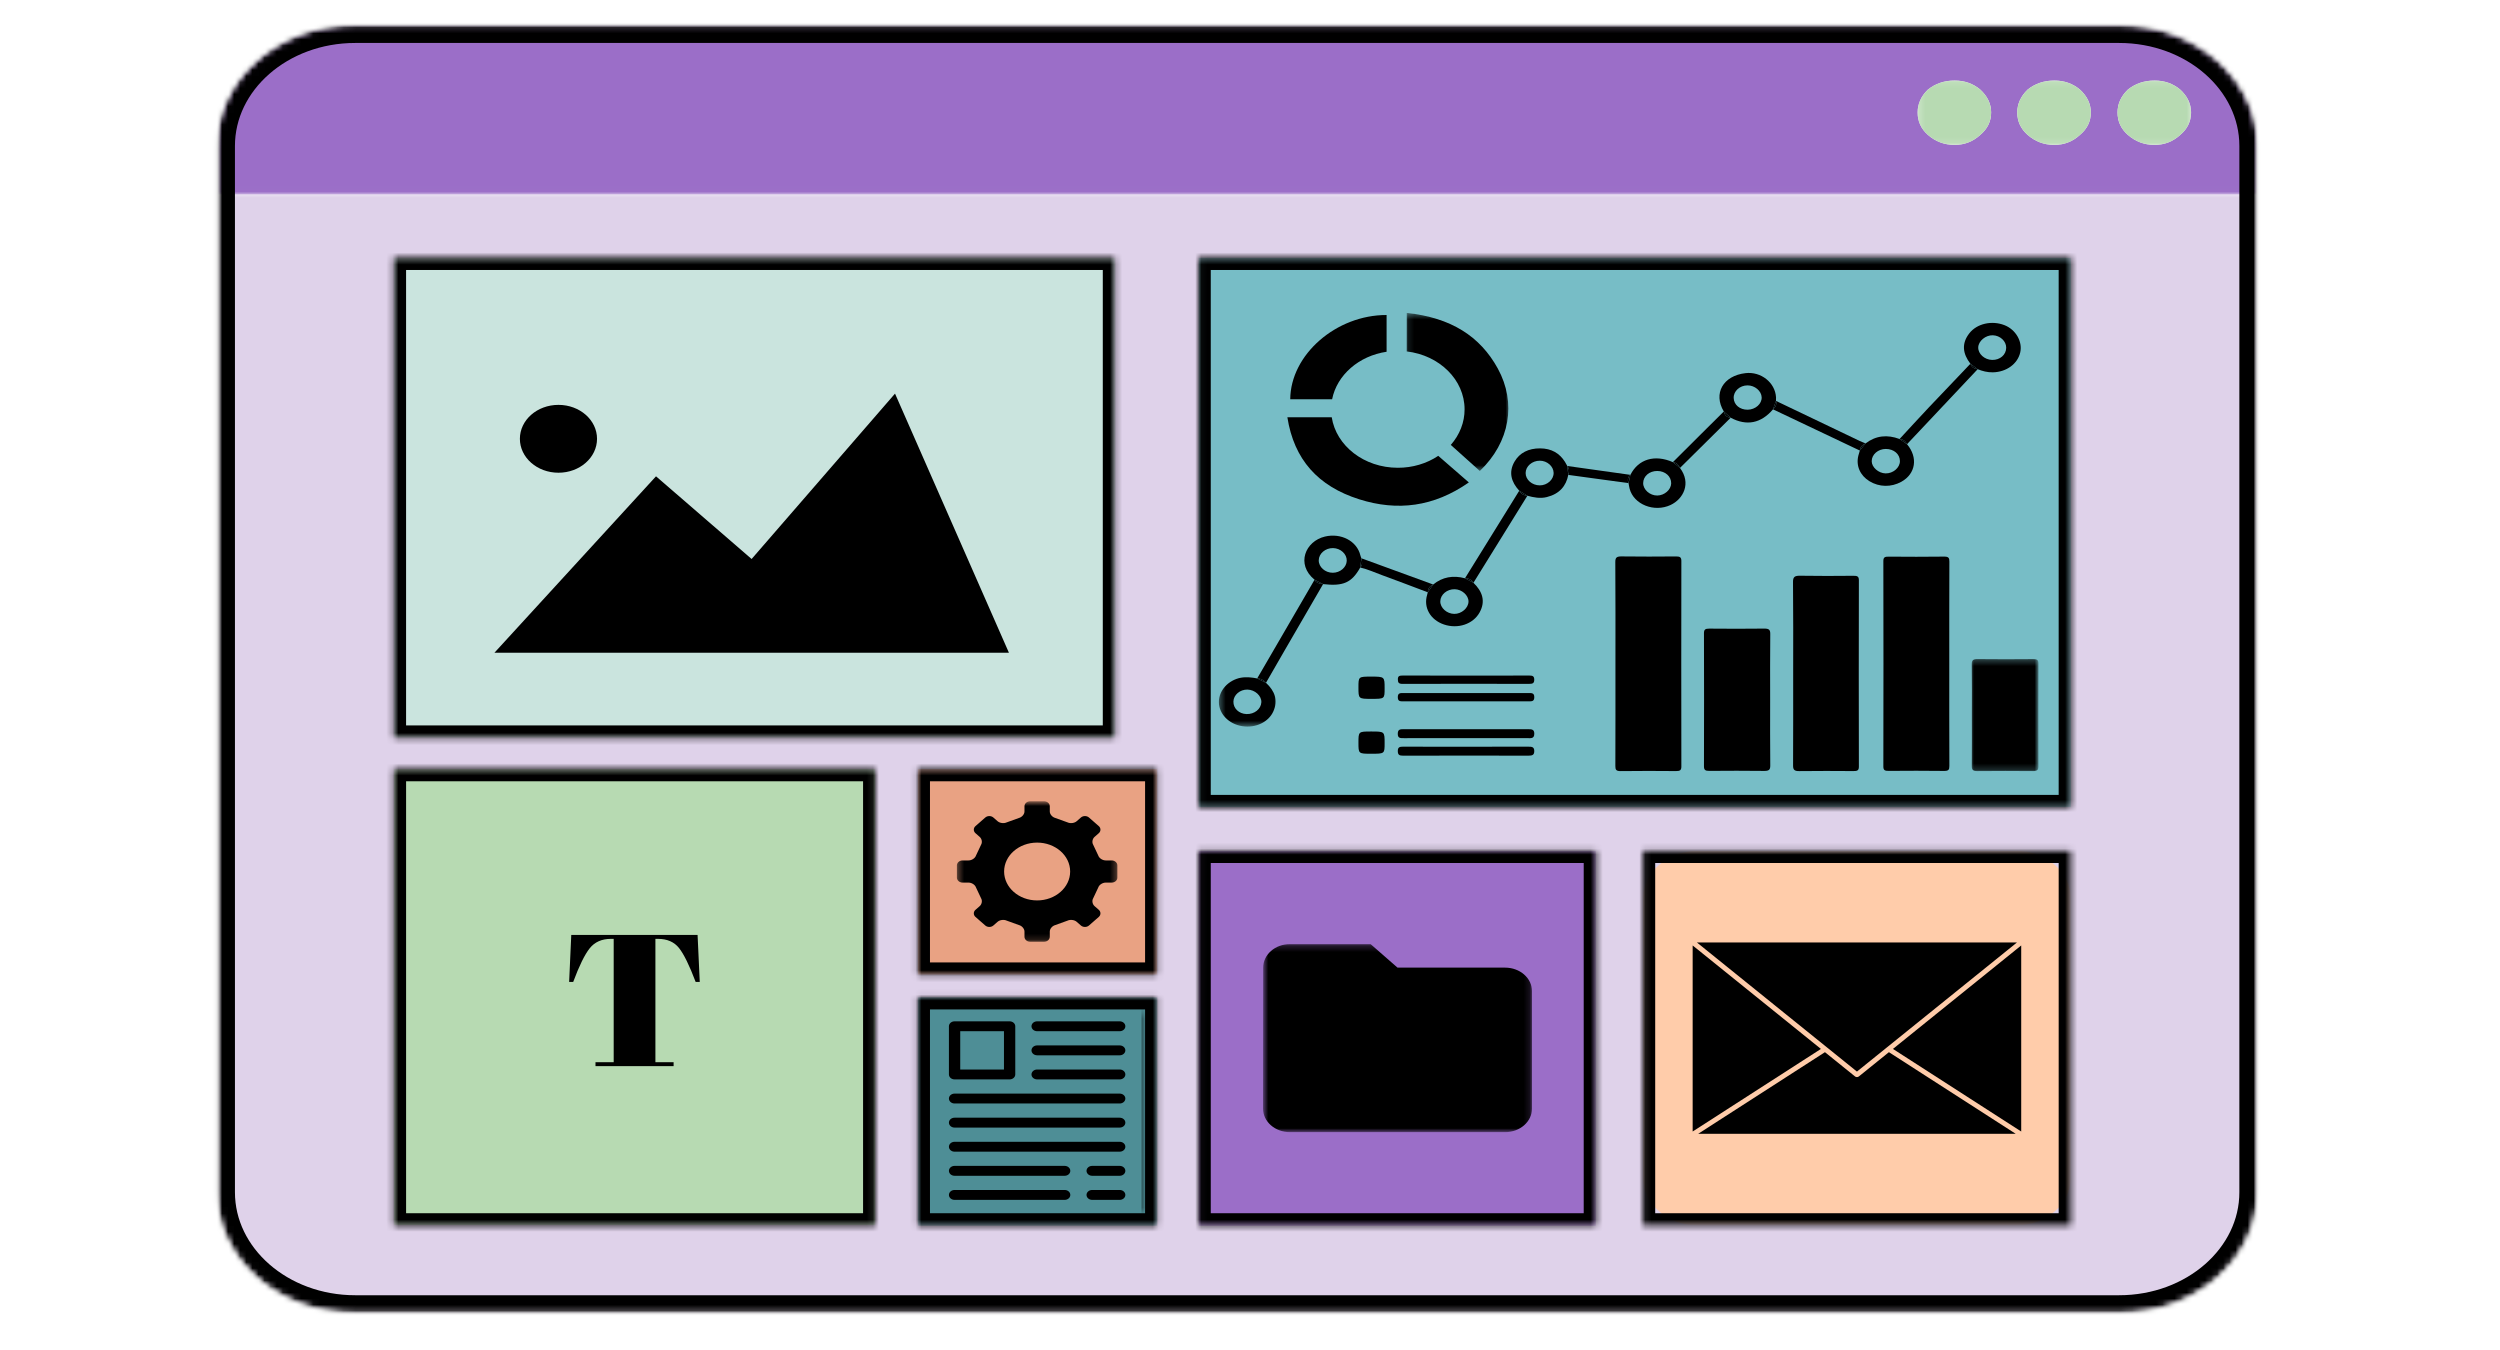 <svg width="411" height="222" viewBox="0 0 411 222" fill="none" xmlns="http://www.w3.org/2000/svg">
<mask id="mask0_2005_460" style="mask-type:luminance" maskUnits="userSpaceOnUse" x="35" y="31" width="336" height="185">
<path d="M35.955 31.604H370.905V215.833H35.955V31.604Z" fill="white"/>
</mask>
<g mask="url(#mask0_2005_460)">
<mask id="mask1_2005_460" style="mask-type:luminance" maskUnits="userSpaceOnUse" x="35" y="4" width="337" height="212">
<path d="M35.625 23.998V196.005C35.625 207.015 45.819 215.94 58.394 215.94H348.386C360.961 215.94 371.155 207.015 371.155 196.005V23.998C371.155 12.988 360.961 4.063 348.386 4.063H58.394C45.819 4.063 35.625 12.988 35.625 23.998Z" fill="white"/>
</mask>
<g mask="url(#mask1_2005_460)">
<mask id="mask2_2005_460" style="mask-type:luminance" maskUnits="userSpaceOnUse" x="36" y="4" width="335" height="212">
<path d="M58.791 4.41H347.99C360.566 4.41 370.759 13.336 370.759 24.346V195.658C370.759 206.668 360.566 215.594 347.99 215.594H58.791C46.214 215.594 36.021 206.668 36.021 195.658V24.346C36.021 13.336 46.214 4.41 58.791 4.41Z" fill="white"/>
</mask>
<g mask="url(#mask2_2005_460)">
<path fill-rule="evenodd" clip-rule="evenodd" d="M371.046 31.98V196.961C371.046 209.612 363.826 215.94 349.376 215.94H57.402C43.009 215.94 35.816 209.612 35.816 196.961V31.98H371.046Z" fill="#DFD2EA"/>
</g>
</g>
</g>
<mask id="mask3_2005_460" style="mask-type:luminance" maskUnits="userSpaceOnUse" x="35" y="4" width="336" height="28">
<path d="M35.955 4.352H370.905V31.99H35.955V4.352Z" fill="white"/>
</mask>
<g mask="url(#mask3_2005_460)">
<mask id="mask4_2005_460" style="mask-type:luminance" maskUnits="userSpaceOnUse" x="35" y="4" width="337" height="212">
<path d="M35.625 23.998V196.005C35.625 207.015 45.819 215.94 58.394 215.94H348.386C360.961 215.94 371.155 207.015 371.155 196.005V23.998C371.155 12.988 360.961 4.063 348.386 4.063H58.394C45.819 4.063 35.625 12.988 35.625 23.998Z" fill="white"/>
</mask>
<g mask="url(#mask4_2005_460)">
<mask id="mask5_2005_460" style="mask-type:luminance" maskUnits="userSpaceOnUse" x="36" y="4" width="335" height="212">
<path d="M58.791 4.41H347.99C360.566 4.41 370.759 13.336 370.759 24.346V195.658C370.759 206.668 360.566 215.594 347.99 215.594H58.791C46.214 215.594 36.021 206.668 36.021 195.658V24.346C36.021 13.336 46.214 4.41 58.791 4.41Z" fill="white"/>
</mask>
<g mask="url(#mask5_2005_460)">
<path fill-rule="evenodd" clip-rule="evenodd" d="M337.735 23.827C339.342 23.827 340.749 23.274 341.939 22.178C343.136 21.18 343.731 19.954 343.731 18.491C343.731 17.082 343.136 15.825 341.939 14.729C340.749 13.73 339.342 13.24 337.735 13.24C336.061 13.24 334.6 13.73 333.346 14.729C332.213 15.825 331.639 17.082 331.639 18.491C331.639 19.954 332.213 21.18 333.346 22.178C334.6 23.274 336.061 23.827 337.735 23.827ZM360.215 18.491C360.215 17.082 359.613 15.825 358.425 14.729C357.228 13.73 355.821 13.24 354.212 13.24C352.54 13.24 351.077 13.73 349.825 14.729C348.685 15.825 348.124 17.082 348.124 18.491C348.124 19.954 348.685 21.18 349.825 22.178C351.077 23.274 352.54 23.827 354.212 23.827C355.821 23.827 357.228 23.274 358.425 22.178C359.613 21.18 360.215 19.954 360.215 18.491ZM371.046 31.98H35.816V16.609C35.816 13.16 37.216 10.201 40.029 7.75C42.835 5.289 46.208 4.063 50.147 4.063H356.717C360.664 4.063 364.036 5.289 366.842 7.75C369.647 10.201 371.046 13.16 371.046 16.609V31.98ZM321.34 23.827C322.956 23.827 324.356 23.274 325.551 22.178C326.741 21.18 327.343 19.954 327.343 18.491C327.343 17.082 326.741 15.825 325.551 14.729C324.356 13.73 322.956 13.24 321.34 13.24C319.674 13.24 318.205 13.73 316.952 14.729C315.818 15.825 315.253 17.082 315.253 18.491C315.253 19.954 315.818 21.18 316.952 22.178C318.205 23.274 319.674 23.827 321.34 23.827Z" fill="#9B6EC8"/>
</g>
</g>
</g>
<mask id="mask6_2005_460" style="mask-type:luminance" maskUnits="userSpaceOnUse" x="315" y="13" width="46" height="11">
<path d="M315.204 13.104H360.547V23.896H315.204V13.104Z" fill="white"/>
</mask>
<g mask="url(#mask6_2005_460)">
<mask id="mask7_2005_460" style="mask-type:luminance" maskUnits="userSpaceOnUse" x="35" y="4" width="337" height="212">
<path d="M35.625 23.998V196.005C35.625 207.015 45.819 215.94 58.394 215.94H348.386C360.961 215.94 371.155 207.015 371.155 196.005V23.998C371.155 12.988 360.961 4.063 348.386 4.063H58.394C45.819 4.063 35.625 12.988 35.625 23.998Z" fill="white"/>
</mask>
<g mask="url(#mask7_2005_460)">
<mask id="mask8_2005_460" style="mask-type:luminance" maskUnits="userSpaceOnUse" x="36" y="4" width="335" height="212">
<path d="M58.791 4.41H347.99C360.566 4.41 370.759 13.336 370.759 24.346V195.658C370.759 206.668 360.566 215.594 347.99 215.594H58.791C46.214 215.594 36.021 206.668 36.021 195.658V24.346C36.021 13.336 46.214 4.41 58.791 4.41Z" fill="white"/>
</mask>
<g mask="url(#mask8_2005_460)">
<path fill-rule="evenodd" clip-rule="evenodd" d="M360.215 18.491C360.215 19.954 359.613 21.18 358.425 22.178C357.228 23.274 355.821 23.827 354.212 23.827C352.54 23.827 351.077 23.274 349.825 22.178C348.685 21.18 348.124 19.954 348.124 18.491C348.124 17.082 348.685 15.825 349.825 14.729C351.077 13.73 352.54 13.24 354.212 13.24C355.821 13.24 357.228 13.73 358.425 14.729C359.613 15.825 360.215 17.082 360.215 18.491ZM337.735 23.827C336.061 23.827 334.6 23.274 333.346 22.178C332.213 21.18 331.639 19.954 331.639 18.491C331.639 17.082 332.213 15.825 333.346 14.729C334.6 13.73 336.061 13.24 337.735 13.24C339.342 13.24 340.749 13.73 341.939 14.729C343.136 15.825 343.731 17.082 343.731 18.491C343.731 19.954 343.136 21.18 341.939 22.178C340.749 23.274 339.342 23.827 337.735 23.827ZM321.34 23.827C319.674 23.827 318.205 23.274 316.952 22.178C315.818 21.18 315.253 19.954 315.253 18.491C315.253 17.082 315.818 15.825 316.952 14.729C318.205 13.73 319.674 13.24 321.34 13.24C322.956 13.24 324.356 13.73 325.551 14.729C326.741 15.825 327.343 17.082 327.343 18.491C327.343 19.954 326.741 21.18 325.551 22.178C324.356 23.274 322.956 23.827 321.34 23.827Z" fill="#B7DAB2"/>
</g>
</g>
</g>
<mask id="mask9_2005_460" style="mask-type:luminance" maskUnits="userSpaceOnUse" x="35" y="4" width="337" height="212">
<path d="M35.625 4.063H371.232V215.842H35.625V4.063Z" fill="white"/>
</mask>
<g mask="url(#mask9_2005_460)">
<mask id="mask10_2005_460" style="mask-type:luminance" maskUnits="userSpaceOnUse" x="35" y="4" width="337" height="212">
<path d="M35.625 23.998V196.005C35.625 207.015 45.819 215.94 58.394 215.94H348.386C360.961 215.94 371.155 207.015 371.155 196.005V23.998C371.155 12.988 360.961 4.063 348.386 4.063H58.394C45.819 4.063 35.625 12.988 35.625 23.998Z" fill="white"/>
</mask>
<g mask="url(#mask10_2005_460)">
<mask id="mask11_2005_460" style="mask-type:luminance" maskUnits="userSpaceOnUse" x="35" y="4" width="337" height="212">
<path d="M35.625 23.998V196.002C35.625 207.012 45.819 215.937 58.394 215.937H348.382C360.958 215.937 371.151 207.012 371.151 196.002V23.998C371.151 12.988 360.958 4.063 348.382 4.063H58.394C45.819 4.063 35.625 12.988 35.625 23.998Z" fill="white"/>
</mask>
<g mask="url(#mask11_2005_460)">
<path d="M35.625 23.998V196.002C35.625 207.012 45.819 215.937 58.394 215.937H348.382C360.958 215.937 371.151 207.012 371.151 196.002V23.998C371.151 12.988 360.958 4.063 348.382 4.063H58.394C45.819 4.063 35.625 12.988 35.625 23.998Z" stroke="black" stroke-width="6"/>
</g>
</g>
</g>
<mask id="mask12_2005_460" style="mask-type:luminance" maskUnits="userSpaceOnUse" x="64" y="42" width="120" height="80">
<path d="M64.76 42.384H183.302V121.262H64.76V42.384Z" fill="white"/>
</mask>
<g mask="url(#mask12_2005_460)">
<path d="M64.76 42.384H183.358V121.262H64.76V42.384Z" fill="#CAE4DE"/>
</g>
<mask id="mask13_2005_460" style="mask-type:luminance" maskUnits="userSpaceOnUse" x="64" y="42" width="120" height="80">
<path d="M64.76 42.385H183.231V121.259H64.76V42.385Z" fill="white"/>
</mask>
<g mask="url(#mask13_2005_460)">
<path d="M64.76 42.385H183.298V121.259H64.76V42.385Z" stroke="black" stroke-width="4"/>
</g>
<mask id="mask14_2005_460" style="mask-type:luminance" maskUnits="userSpaceOnUse" x="76" y="51" width="96" height="62">
<path d="M76.682 51.175H171.392V112.138H76.682V51.175Z" fill="white"/>
</mask>
<g mask="url(#mask14_2005_460)">
<path d="M178.552 48.034V118.424H68.597V48.034H178.552ZM182.803 44.317H64.327V122.182H182.803V44.317ZM81.284 107.31H165.867L147.14 64.709L123.565 91.899L107.848 78.306L81.284 107.31ZM91.811 66.561C88.305 66.561 85.469 69.054 85.469 72.139C85.469 75.221 88.306 77.716 91.811 77.716C95.314 77.716 98.151 75.221 98.151 72.139C98.151 69.054 95.314 66.561 91.811 66.561Z" fill="black"/>
</g>
<mask id="mask15_2005_460" style="mask-type:luminance" maskUnits="userSpaceOnUse" x="64" y="126" width="80" height="76">
<path d="M64.76 126.442H143.892V201.457H64.76V126.442Z" fill="white"/>
</mask>
<g mask="url(#mask15_2005_460)">
<path d="M64.76 126.442H143.892V201.406H64.76V126.442Z" fill="#B7DAB2"/>
</g>
<mask id="mask16_2005_460" style="mask-type:luminance" maskUnits="userSpaceOnUse" x="64" y="126" width="80" height="76">
<path d="M64.762 126.442H143.889V201.454H64.762V126.442Z" fill="white"/>
</mask>
<g mask="url(#mask16_2005_460)">
<path d="M64.762 126.442H143.889V201.454H64.762V126.442Z" stroke="black" stroke-width="4"/>
</g>
<path d="M114.682 153.699L115.04 161.432H114.366C113.334 158.702 112.419 156.84 111.622 155.843C110.824 154.848 109.675 154.35 108.176 154.35H107.749V174.626H110.741V175.27H97.899V174.626H100.891V154.35H100.43C98.931 154.35 97.769 154.867 96.943 155.903C96.121 156.939 95.218 158.782 94.233 161.432H93.566L93.917 153.699H114.682Z" fill="black"/>
<mask id="mask17_2005_460" style="mask-type:luminance" maskUnits="userSpaceOnUse" x="270" y="140" width="71" height="62">
<path d="M270.511 140.225H340.053V201.111H270.511V140.225Z" fill="white"/>
</mask>
<g mask="url(#mask17_2005_460)">
<path d="M331.443 201.455H279.117C274.146 201.455 270.115 197.927 270.115 193.573V147.761C270.115 143.407 274.146 139.879 279.117 139.879H331.443C336.416 139.879 340.446 143.407 340.446 147.761V193.573C340.446 197.927 336.416 201.455 331.443 201.455Z" fill="#FFCCAA"/>
</g>
<path d="M299.358 172.444L278.273 186.019V155.433L299.358 172.444Z" fill="black"/>
<path d="M331.381 186.397H279.181L300.022 172.978L304.971 176.971C305.141 177.108 305.42 177.108 305.59 176.971L310.539 172.978L331.381 186.397Z" fill="black"/>
<path d="M332.287 155.433V186.019L311.201 172.444L332.287 155.433Z" fill="black"/>
<path d="M331.597 154.936L310.213 172.188C310.209 172.191 310.204 172.194 310.2 172.198L305.281 176.167L300.361 172.198C300.356 172.194 300.352 172.191 300.347 172.188L278.964 154.936H331.597Z" fill="black"/>
<mask id="mask18_2005_460" style="mask-type:luminance" maskUnits="userSpaceOnUse" x="270" y="139" width="71" height="63">
<path d="M270.115 139.878H340.405V201.419H270.115V139.878Z" fill="white"/>
</mask>
<g mask="url(#mask18_2005_460)">
<path d="M270.115 139.878V201.455H340.446V139.878H270.115Z" stroke="black" stroke-width="4"/>
</g>
<mask id="mask19_2005_460" style="mask-type:luminance" maskUnits="userSpaceOnUse" x="197" y="42" width="144" height="91">
<path d="M197.05 42.384H340.45V132.684H197.05V42.384Z" fill="white"/>
</mask>
<g mask="url(#mask19_2005_460)">
<path d="M197.05 42.384H340.476V132.684H197.05V42.384Z" fill="#77BDC6"/>
</g>
<mask id="mask20_2005_460" style="mask-type:luminance" maskUnits="userSpaceOnUse" x="197" y="42" width="144" height="91">
<path d="M197.05 42.385H340.445V132.681H197.05V42.385Z" fill="white"/>
</mask>
<g mask="url(#mask20_2005_460)">
<path d="M197.05 42.385H340.445V132.681H197.05V42.385Z" stroke="black" stroke-width="4"/>
</g>
<path d="M320.461 109.208C320.461 103.579 320.451 97.948 320.477 92.318C320.48 91.711 320.344 91.496 319.589 91.506C316.565 91.547 313.54 91.538 310.515 91.512C309.884 91.506 309.623 91.597 309.623 92.232C309.647 103.492 309.647 114.752 309.623 126.013C309.623 126.643 309.877 126.74 310.512 126.734C313.536 126.709 316.561 126.7 319.586 126.74C320.336 126.749 320.48 126.545 320.477 125.93C320.451 120.357 320.461 114.783 320.461 109.208Z" fill="black"/>
<path d="M275.528 91.479C272.566 91.506 269.603 91.517 266.642 91.475C265.813 91.461 265.551 91.625 265.557 92.395C265.598 97.971 265.579 103.548 265.579 109.124C265.579 114.728 265.589 120.333 265.565 125.938C265.563 126.533 265.682 126.781 266.452 126.769C269.477 126.73 272.505 126.737 275.532 126.764C276.189 126.77 276.416 126.627 276.416 126.018C276.395 114.752 276.395 103.486 276.416 92.22C276.417 91.61 276.18 91.473 275.528 91.479Z" fill="black"/>
<path d="M305.599 95.383C305.599 94.751 305.329 94.654 304.7 94.66C301.804 94.684 298.906 94.704 296.01 94.651C295.07 94.633 294.76 94.803 294.771 95.696C294.827 100.68 294.798 105.663 294.798 110.646C294.798 115.714 294.81 120.783 294.783 125.851C294.779 126.534 294.982 126.783 295.806 126.77C298.765 126.731 301.728 126.743 304.689 126.764C305.31 126.769 305.601 126.686 305.599 126.043C305.575 115.822 305.575 105.603 305.599 95.383Z" fill="black"/>
<path d="M289.999 103.341C287.003 103.379 284.009 103.371 281.014 103.344C280.354 103.338 280.13 103.493 280.132 104.097C280.154 111.393 280.154 118.687 280.132 125.983C280.132 126.588 280.355 126.74 281.016 126.734C284.011 126.709 287.005 126.701 289.999 126.739C290.788 126.749 291.041 126.573 291.032 125.855C290.991 122.249 291.013 118.645 291.013 115.039C291.013 111.434 290.991 107.828 291.032 104.224C291.041 103.504 290.786 103.331 289.999 103.341Z" fill="black"/>
<mask id="mask21_2005_460" style="mask-type:luminance" maskUnits="userSpaceOnUse" x="324" y="108" width="12" height="19">
<path d="M324.009 108.302H335.012V126.802H324.009V108.302Z" fill="white"/>
</mask>
<g mask="url(#mask21_2005_460)">
<path d="M334.252 108.352C331.229 108.38 328.205 108.386 325.183 108.349C324.403 108.34 324.139 108.507 324.151 109.226C324.2 111.982 324.17 114.74 324.17 117.496C324.17 120.312 324.188 123.123 324.158 125.935C324.151 126.548 324.342 126.776 325.08 126.77C328.134 126.74 331.19 126.739 334.245 126.769C334.93 126.773 335.124 126.563 335.122 125.985C335.104 120.358 335.104 114.732 335.124 109.105C335.129 108.507 334.918 108.344 334.252 108.352Z" fill="black"/>
</g>
<path d="M291.971 65.908C291.975 65.71 291.99 65.513 291.978 65.316C291.839 62.9 289.509 61.052 286.972 61.343C283.272 61.766 281.612 64.691 283.396 67.651L284.525 68.675C287.151 70.075 289.512 69.605 291.485 67.293C291.646 66.832 291.808 66.371 291.971 65.908ZM287.309 67.356C286.027 67.37 285.048 66.548 285.017 65.429C284.984 64.303 286.016 63.362 287.285 63.356C288.489 63.35 289.579 64.268 289.619 65.319C289.66 66.399 288.589 67.343 287.309 67.358V67.356Z" fill="black"/>
<mask id="mask22_2005_460" style="mask-type:luminance" maskUnits="userSpaceOnUse" x="200" y="111" width="10" height="9">
<path d="M200.372 111H209.993V119.479H200.372V111Z" fill="white"/>
</mask>
<g mask="url(#mask22_2005_460)">
<path d="M204.03 111.406C201.935 111.808 200.374 113.499 200.383 115.422C200.393 117.359 202.011 119.034 204.216 119.383C206.42 119.734 208.554 118.716 209.342 116.942C210.141 115.142 209.589 113.608 208.128 112.254L206.681 111.539C205.806 111.357 204.943 111.23 204.03 111.406ZM207.366 115.456C207.307 116.572 206.221 117.436 204.927 117.392C203.677 117.35 202.744 116.456 202.773 115.33C202.802 114.241 203.854 113.344 205.075 113.367C206.317 113.389 207.421 114.398 207.366 115.456Z" fill="black"/>
</g>
<path d="M325.126 60.697C325.921 61.015 326.726 61.229 327.625 61.211C329.836 61.17 331.704 59.836 332.13 57.925C332.528 56.141 331.377 54.168 329.522 53.451C327.439 52.647 325.011 53.198 323.765 54.786C322.432 56.485 322.674 58.16 323.935 59.801L325.126 60.697ZM327.622 55.118C328.827 55.157 329.83 56.09 329.819 57.168C329.809 58.326 328.8 59.202 327.508 59.172C326.256 59.143 325.188 58.178 325.221 57.106C325.254 56.063 326.44 55.078 327.622 55.118Z" fill="black"/>
<path d="M312.568 79.211C314.948 77.902 315.358 75.213 313.512 73.029L312.286 72.172C310.257 71.409 308.39 71.608 306.705 72.892L305.757 74.069C305.678 74.339 305.59 74.608 305.52 74.881C305.09 76.54 305.79 78.166 307.336 79.11C308.942 80.09 310.902 80.127 312.568 79.211ZM307.709 75.82C307.707 74.717 308.761 73.806 310.035 73.807C311.361 73.81 312.352 74.671 312.347 75.819C312.343 76.894 311.217 77.853 309.991 77.827C308.827 77.802 307.709 76.821 307.709 75.82Z" fill="black"/>
<path d="M240.844 95.068C238.879 94.546 237.13 94.856 235.617 96.094L234.728 97.373C234.693 97.512 234.664 97.65 234.623 97.786C233.987 99.858 235.14 101.902 237.379 102.664C239.673 103.445 242.184 102.614 243.25 100.68C244.256 98.856 243.726 97.249 242.234 95.811L240.844 95.068ZM239.078 100.923C237.852 100.908 236.762 99.925 236.784 98.853C236.808 97.75 237.892 96.842 239.156 96.868C240.334 96.893 241.424 97.861 241.422 98.883C241.42 99.946 240.28 100.939 239.078 100.923Z" fill="black"/>
<path d="M257.664 76.608C257.538 76.383 257.421 76.154 257.285 75.936C256.4 74.518 255.067 73.719 253.187 73.712C251.289 73.708 249.827 74.434 248.978 75.907C247.993 77.621 248.429 79.22 249.764 80.672L251.103 81.499C252.144 81.784 253.203 81.99 254.285 81.722C256.388 81.201 257.468 79.9 257.825 78.074C257.77 77.585 257.717 77.097 257.664 76.609V76.608ZM253.134 79.795C251.862 79.787 250.806 78.863 250.813 77.759C250.818 76.656 251.884 75.734 253.15 75.739C254.353 75.742 255.395 76.659 255.416 77.732C255.438 78.837 254.372 79.801 253.134 79.795Z" fill="black"/>
<path d="M275.019 75.978C272.045 74.667 269.341 75.475 268.041 78.066L267.732 79.424C267.789 79.729 267.83 80.036 267.907 80.337C268.585 82.94 271.962 84.278 274.641 83.021C276.751 82.029 278.079 79.445 276.187 76.93C275.797 76.612 275.408 76.296 275.021 75.978H275.019ZM272.462 81.464C271.247 81.48 270.131 80.501 270.137 79.427C270.144 78.286 271.154 77.421 272.466 77.428C273.773 77.437 274.768 78.33 274.743 79.47C274.717 80.508 273.642 81.449 272.462 81.464Z" fill="black"/>
<path d="M223.647 91.308C223.09 88.95 220.476 87.578 217.817 88.211C214.6 88.977 213.001 92.753 216.115 95.309L217.516 96.029C220.849 96.408 222.219 95.796 223.621 93.302C223.685 92.797 223.75 92.289 223.813 91.783C223.757 91.625 223.685 91.47 223.647 91.308ZM221.404 92.191C221.368 93.266 220.321 94.162 219.104 94.162C217.847 94.162 216.784 93.214 216.801 92.107C216.82 91.002 217.898 90.082 219.152 90.106C220.405 90.132 221.442 91.094 221.404 92.191Z" fill="black"/>
<path d="M251.131 119.883C244.345 119.889 237.558 119.886 230.771 119.875C230.114 119.874 229.801 119.947 229.794 120.637C229.786 121.381 230.222 121.357 230.814 121.355C234.191 121.345 237.568 121.351 240.946 121.351C244.323 121.351 247.7 121.351 251.078 121.351C251.645 121.351 252.228 121.479 252.238 120.641C252.249 119.847 251.748 119.881 251.131 119.883Z" fill="black"/>
<path d="M251.262 122.754C247.819 122.766 244.378 122.76 240.935 122.76C237.527 122.76 234.117 122.772 230.707 122.749C230.071 122.745 229.794 122.855 229.799 123.481C229.806 124.076 230.014 124.237 230.683 124.235C237.534 124.216 244.385 124.216 251.236 124.232C251.889 124.234 252.243 124.145 252.233 123.46C252.226 122.796 251.846 122.751 251.262 122.754Z" fill="black"/>
<path d="M230.606 112.432C237.526 112.412 244.447 112.411 251.368 112.429C251.96 112.429 252.231 112.335 252.231 111.744C252.23 111.152 251.963 111.054 251.37 111.057C247.926 111.077 244.481 111.068 241.037 111.068C237.56 111.068 234.083 111.075 230.606 111.059C230.054 111.056 229.796 111.145 229.808 111.702C229.818 112.225 229.942 112.433 230.606 112.432Z" fill="black"/>
<path d="M230.778 115.297C237.603 115.291 244.428 115.291 251.253 115.297C251.791 115.297 252.226 115.352 252.238 114.637C252.25 113.87 251.764 113.937 251.2 113.939C247.821 113.943 244.44 113.945 241.059 113.942C237.648 113.942 234.234 113.945 230.823 113.937C230.252 113.937 229.784 113.877 229.799 114.64C229.81 115.357 230.241 115.297 230.778 115.297Z" fill="black"/>
<path d="M216.115 95.309C212.971 100.719 209.825 106.13 206.68 111.54C207.312 111.543 207.768 111.822 208.124 112.256C209.178 110.426 210.234 108.596 211.288 106.766C213.362 103.186 215.437 99.608 217.516 96.029C216.925 95.976 216.39 95.836 216.115 95.309Z" fill="black"/>
<path d="M206.68 111.54L208.124 112.254C207.77 111.822 207.314 111.544 206.68 111.54Z" fill="black"/>
<path d="M216.115 95.309C216.39 95.836 216.925 95.976 217.516 96.029L216.115 95.309Z" fill="black"/>
<path d="M249.764 80.672L240.844 95.068C241.501 95.037 241.916 95.356 242.232 95.811L251.102 81.498C250.474 81.449 250.029 81.174 249.764 80.672Z" fill="black"/>
<path d="M240.844 95.068L242.232 95.812C241.916 95.356 241.503 95.037 240.844 95.068Z" fill="black"/>
<path d="M249.764 80.672C250.029 81.174 250.476 81.448 251.103 81.499L249.764 80.672Z" fill="black"/>
<path d="M313.512 73.029C317.385 68.919 321.256 64.809 325.127 60.697C324.497 60.635 324.109 60.328 323.935 59.801C321.662 62.188 319.376 64.568 317.117 66.963C315.49 68.689 313.896 70.436 312.286 72.174C312.926 72.205 313.268 72.564 313.512 73.029Z" fill="black"/>
<path d="M325.126 60.697L323.935 59.801C324.108 60.328 324.497 60.635 325.126 60.697Z" fill="black"/>
<path d="M313.512 73.029C313.268 72.564 312.928 72.205 312.286 72.172L313.512 73.029Z" fill="black"/>
<path d="M306.703 72.892C306.383 72.761 306.055 72.647 305.745 72.499C301.152 70.304 296.561 68.109 291.973 65.909C292.134 66.46 291.921 66.909 291.484 67.297L305.757 74.071C305.816 73.52 306.127 73.124 306.703 72.892Z" fill="black"/>
<path d="M291.971 65.908C291.809 66.37 291.646 66.832 291.483 67.294C291.921 66.907 292.134 66.459 291.971 65.908Z" fill="black"/>
<path d="M306.703 72.892C306.127 73.124 305.816 73.518 305.757 74.069L306.703 72.892Z" fill="black"/>
<path d="M235.617 96.094L223.814 91.783C223.92 92.306 224.078 92.834 223.621 93.301C224.862 93.584 225.992 94.114 227.168 94.54C229.7 95.46 232.21 96.428 234.728 97.375C234.755 96.806 234.999 96.351 235.617 96.094Z" fill="black"/>
<path d="M234.728 97.375L235.617 96.095C234.999 96.351 234.755 96.806 234.728 97.375Z" fill="black"/>
<path d="M223.814 91.783C223.75 92.289 223.685 92.795 223.621 93.301C224.079 92.834 223.921 92.307 223.814 91.783Z" fill="black"/>
<path d="M283.394 67.653C282.439 68.598 281.485 69.542 280.531 70.488C278.691 72.317 276.854 74.147 275.019 75.978C275.663 76.057 275.969 76.451 276.187 76.93L284.525 68.676C283.831 68.604 283.514 68.21 283.394 67.653Z" fill="black"/>
<path d="M283.394 67.653C283.514 68.211 283.831 68.604 284.525 68.676L283.394 67.653Z" fill="black"/>
<path d="M275.019 75.978C275.41 76.296 275.798 76.612 276.187 76.93C275.969 76.451 275.661 76.058 275.019 75.978Z" fill="black"/>
<path d="M225.387 111.235C223.329 111.235 223.329 111.235 223.329 113.004C223.329 114.892 223.329 114.892 225.476 114.892C227.631 114.892 227.631 114.892 227.631 113.179C227.631 111.235 227.631 111.235 225.387 111.235Z" fill="black"/>
<path d="M225.425 120.258C223.329 120.258 223.329 120.258 223.329 122.106C223.329 123.916 223.329 123.916 225.439 123.916C227.631 123.916 227.631 123.916 227.631 122.179C227.631 120.258 227.631 120.258 225.425 120.258Z" fill="black"/>
<path d="M268.04 78.066L257.664 76.608C258.023 77.07 257.992 77.565 257.825 78.073L267.73 79.424C267.558 78.926 267.556 78.453 268.04 78.066Z" fill="black"/>
<path d="M257.664 76.608C257.717 77.097 257.77 77.585 257.826 78.073C257.996 77.565 258.024 77.07 257.664 76.608Z" fill="black"/>
<path d="M268.041 78.066C267.556 78.453 267.558 78.923 267.73 79.424L268.041 78.066Z" fill="black"/>
<path d="M218.937 68.597C216.533 68.597 214.108 68.603 211.644 68.603C212.734 75.543 216.675 79.938 223.461 82.086C229.732 84.07 235.727 83.337 241.477 79.31C239.763 77.821 238.095 76.37 236.449 74.939C235.495 75.578 234.449 76.064 233.313 76.4C232.176 76.736 231.007 76.903 229.806 76.901C224.252 76.901 219.662 73.286 218.937 68.597Z" fill="black"/>
<mask id="mask23_2005_460" style="mask-type:luminance" maskUnits="userSpaceOnUse" x="231" y="51" width="18" height="27">
<path d="M231.123 51.434H248.292V77.469H231.123V51.434Z" fill="white"/>
</mask>
<g mask="url(#mask23_2005_460)">
<path d="M240.777 67.296C240.779 68.353 240.586 69.383 240.198 70.385C239.809 71.387 239.245 72.306 238.509 73.145C240.098 74.572 241.69 75.999 243.283 77.428C248.23 72.705 249.336 66.239 246.242 60.593C243.336 55.289 238.547 52.218 231.268 51.446C231.268 53.615 231.261 55.714 231.261 57.775C236.631 58.398 240.777 62.423 240.777 67.296Z" fill="black"/>
</g>
<path d="M227.956 57.828V51.787C219.659 51.771 212.167 58.309 212.115 65.637H219C219.793 61.649 223.396 58.507 227.956 57.828Z" fill="black"/>
<mask id="mask24_2005_460" style="mask-type:luminance" maskUnits="userSpaceOnUse" x="150" y="126" width="41" height="35">
<path d="M150.887 126.442H190.254V160.226H150.887V126.442Z" fill="white"/>
</mask>
<g mask="url(#mask24_2005_460)">
<path d="M150.887 126.442H190.228V160.226H150.887V126.442Z" fill="#E9A283"/>
</g>
<mask id="mask25_2005_460" style="mask-type:luminance" maskUnits="userSpaceOnUse" x="150" y="126" width="41" height="35">
<path d="M150.887 126.444H190.158V160.223H150.887V126.444Z" fill="white"/>
</mask>
<g mask="url(#mask25_2005_460)">
<path d="M150.887 126.444H190.251V160.223H150.887V126.444Z" stroke="black" stroke-width="4"/>
</g>
<mask id="mask26_2005_460" style="mask-type:luminance" maskUnits="userSpaceOnUse" x="157" y="131" width="27" height="24">
<path d="M157.32 131.734H183.72V154.847H157.32V131.734Z" fill="white"/>
</mask>
<g mask="url(#mask26_2005_460)">
<path d="M182.758 145.099C183.276 145.099 183.7 144.727 183.7 144.274V142.28C183.7 141.826 183.276 141.455 182.758 141.455H181.78C181.262 141.455 180.715 141.1 180.562 140.666L179.728 138.893C179.482 138.494 179.582 137.905 179.948 137.585L180.64 136.978C181.006 136.657 181.006 136.133 180.64 135.813L179.03 134.402C178.664 134.081 178.064 134.081 177.697 134.402L177.006 135.009C176.64 135.329 175.966 135.415 175.51 135.201L173.484 134.471C172.989 134.337 172.585 133.857 172.585 133.404V132.549C172.585 132.094 172.16 131.724 171.643 131.724H169.366C168.848 131.724 168.424 132.094 168.424 132.549V133.404C168.424 133.857 168.018 134.337 167.524 134.471L165.499 135.201C165.041 135.415 164.369 135.329 164.003 135.009L163.311 134.402C162.945 134.081 162.345 134.081 161.979 134.402L160.369 135.813C160.003 136.133 160.003 136.657 160.369 136.978L161.06 137.585C161.427 137.905 161.526 138.494 161.282 138.893L160.446 140.666C160.295 141.1 159.747 141.455 159.229 141.455H158.251C157.733 141.455 157.31 141.826 157.31 142.279V144.274C157.31 144.727 157.733 145.099 158.251 145.099H159.229C159.747 145.099 160.295 145.453 160.446 145.886L161.282 147.66C161.526 148.059 161.428 148.649 161.062 148.969L160.369 149.575C160.003 149.895 160.003 150.421 160.369 150.741L161.979 152.151C162.345 152.471 162.945 152.471 163.311 152.151L164.003 151.544C164.369 151.225 165.043 151.137 165.499 151.351L167.524 152.083C168.02 152.215 168.424 152.696 168.424 153.149V154.005C168.424 154.459 168.848 154.831 169.366 154.831H171.643C172.16 154.831 172.585 154.459 172.585 154.005V153.149C172.585 152.696 172.989 152.215 173.484 152.083L175.51 151.351C175.966 151.137 176.64 151.223 177.006 151.544L177.699 152.151C178.065 152.471 178.664 152.471 179.03 152.151L180.64 150.741C181.006 150.421 181.006 149.895 180.64 149.575L179.948 148.969C179.582 148.649 179.482 148.059 179.728 147.66L180.562 145.886C180.714 145.453 181.262 145.099 181.781 145.099H182.758ZM170.504 148.03C167.505 148.03 165.076 145.901 165.076 143.277C165.076 140.651 167.505 138.524 170.504 138.524C173.502 138.524 175.933 140.651 175.933 143.277C175.933 145.901 173.502 148.03 170.504 148.03Z" fill="black"/>
</g>
<mask id="mask27_2005_460" style="mask-type:luminance" maskUnits="userSpaceOnUse" x="150" y="163" width="41" height="39">
<path d="M150.887 163.95H190.254V201.457H150.887V163.95Z" fill="white"/>
</mask>
<g mask="url(#mask27_2005_460)">
<path d="M150.887 163.95H190.254V201.513H150.887V163.95Z" fill="#4E8E96"/>
</g>
<mask id="mask28_2005_460" style="mask-type:luminance" maskUnits="userSpaceOnUse" x="150" y="163" width="41" height="39">
<path d="M150.887 163.951H190.158V201.454H150.887V163.951Z" fill="white"/>
</mask>
<g mask="url(#mask28_2005_460)">
<path d="M150.887 163.951H190.251V201.454H150.887V163.951Z" stroke="black" stroke-width="4"/>
</g>
<mask id="mask29_2005_460" style="mask-type:luminance" maskUnits="userSpaceOnUse" x="197" y="139" width="66" height="63">
<path d="M197.05 139.878H262.363V201.457H197.05V139.878Z" fill="white"/>
</mask>
<g mask="url(#mask29_2005_460)">
<path d="M197.05 139.878H262.363V201.529H197.05V139.878Z" fill="#9B6EC8"/>
</g>
<mask id="mask30_2005_460" style="mask-type:luminance" maskUnits="userSpaceOnUse" x="197" y="139" width="66" height="63">
<path d="M197.05 139.878H262.362V201.419H197.05V139.878Z" fill="white"/>
</mask>
<g mask="url(#mask30_2005_460)">
<path d="M197.05 139.878H262.362V201.455H197.05V139.878Z" stroke="black" stroke-width="4"/>
</g>
<mask id="mask31_2005_460" style="mask-type:luminance" maskUnits="userSpaceOnUse" x="154" y="166" width="34" height="34">
<path d="M154.174 166.572H187.503V199.221H154.174V166.572Z" fill="white"/>
</mask>
<g mask="url(#mask31_2005_460)">
<path d="M184.077 167.906H170.518C170.513 167.906 170.51 167.906 170.506 167.906C169.992 167.906 169.576 168.269 169.576 168.719C169.576 168.934 169.674 169.142 169.848 169.294C170.023 169.446 170.259 169.532 170.506 169.532H184.077C184.591 169.532 185.008 169.168 185.008 168.719C185.008 168.269 184.591 167.906 184.077 167.906ZM184.077 171.866L170.518 171.867C170.513 171.867 170.51 171.866 170.506 171.866C169.992 171.866 169.576 172.23 169.576 172.68C169.576 172.896 169.674 173.103 169.848 173.255C170.023 173.407 170.259 173.493 170.506 173.493H184.077C184.591 173.493 185.008 173.129 185.008 172.68C185.008 172.23 184.591 171.866 184.077 171.866ZM165.052 169.532V175.828L157.862 175.827V175.828V169.532H165.052ZM156.934 167.906C156.419 167.906 156.003 168.269 156.003 168.719V176.641C156.003 176.857 156.101 177.064 156.275 177.216C156.45 177.368 156.686 177.454 156.934 177.454H165.982C166.494 177.454 166.911 177.09 166.911 176.641V168.719C166.911 168.504 166.813 168.296 166.639 168.144C166.464 167.99 166.228 167.906 165.982 167.906H156.934ZM184.077 175.827L170.517 175.828C170.513 175.828 170.51 175.827 170.506 175.827C169.992 175.827 169.576 176.191 169.576 176.641C169.576 176.857 169.674 177.064 169.848 177.216C170.023 177.368 170.259 177.454 170.506 177.454H184.077C184.591 177.454 185.008 177.09 185.008 176.641C185.008 176.191 184.591 175.827 184.077 175.827ZM156.934 179.788C156.419 179.788 156.003 180.152 156.003 180.602C156.003 181.051 156.419 181.415 156.934 181.415H184.077C184.591 181.415 185.008 181.051 185.008 180.602C185.008 180.154 184.591 179.789 184.077 179.789H156.946C156.942 179.788 156.937 179.788 156.934 179.788ZM156.934 183.749C156.419 183.749 156.003 184.113 156.003 184.563C156.003 185.012 156.419 185.376 156.934 185.376H184.077C184.591 185.376 185.008 185.012 185.008 184.563C185.008 184.115 184.591 183.75 184.077 183.75L156.946 183.749V183.75C156.942 183.749 156.937 183.749 156.934 183.749ZM156.934 187.71C156.419 187.71 156.003 188.074 156.003 188.524C156.003 188.973 156.419 189.337 156.934 189.337H184.077C184.591 189.337 185.008 188.973 185.008 188.524C185.008 188.074 184.591 187.711 184.077 187.711L156.946 187.71V187.711C156.942 187.71 156.937 187.71 156.934 187.71ZM179.553 191.671C179.041 191.671 178.624 192.035 178.624 192.486C178.624 192.934 179.041 193.299 179.553 193.299H184.077C184.591 193.299 185.008 192.934 185.008 192.486C185.008 192.035 184.591 191.671 184.077 191.671H179.563L179.562 191.673C179.56 191.671 179.556 191.671 179.553 191.671ZM156.934 191.671C156.419 191.671 156.003 192.035 156.003 192.486C156.003 192.701 156.101 192.909 156.275 193.061C156.45 193.213 156.686 193.299 156.934 193.299H175.031C175.543 193.299 175.959 192.934 175.959 192.486C175.959 192.035 175.543 191.671 175.031 191.671H156.946V191.673C156.942 191.671 156.937 191.671 156.934 191.671ZM156.934 195.632C156.419 195.632 156.003 195.996 156.003 196.447C156.003 196.895 156.419 197.26 156.934 197.26H175.031C175.543 197.26 175.959 196.895 175.959 196.447C175.959 195.996 175.543 195.632 175.031 195.632H156.944V195.634C156.94 195.632 156.937 195.632 156.934 195.632ZM179.553 195.632C179.041 195.632 178.624 195.996 178.624 196.447C178.624 196.895 179.041 197.26 179.553 197.26H184.077C184.591 197.26 185.008 196.895 185.008 196.447C185.008 195.996 184.591 195.632 184.077 195.632H179.565V195.634C179.562 195.632 179.558 195.632 179.553 195.632ZM153.338 165.571H187.673V199.593H148.814V199.595V169.532H151.479V196.447C151.479 196.895 151.895 197.26 152.409 197.26C152.922 197.26 153.338 196.895 153.338 196.447V165.571ZM152.409 163.945C152.162 163.945 151.926 164.029 151.751 164.183C151.577 164.335 151.479 164.543 151.479 164.758V167.906H147.885C147.637 167.906 147.402 167.99 147.226 168.144C147.053 168.296 146.955 168.504 146.955 168.719V200.408C146.955 200.623 147.053 200.831 147.226 200.983C147.402 201.135 147.637 201.221 147.885 201.221H188.601C189.116 201.221 189.532 200.856 189.532 200.408V164.758C189.532 164.309 189.116 163.945 188.601 163.945H152.409Z" fill="black"/>
</g>
<mask id="mask32_2005_460" style="mask-type:luminance" maskUnits="userSpaceOnUse" x="207" y="155" width="45" height="32">
<path d="M207.641 155.213H251.862V186.128H207.641V155.213Z" fill="white"/>
</mask>
<g mask="url(#mask32_2005_460)">
<path d="M225.33 155.213H212.064C209.622 155.213 207.665 156.943 207.665 159.078L207.643 182.263C207.643 184.399 209.622 186.128 212.064 186.128H247.439C249.881 186.128 251.86 184.399 251.86 182.263V162.942C251.86 160.808 249.881 159.078 247.439 159.078H229.751L225.33 155.213Z" fill="black"/>
</g>
</svg>
